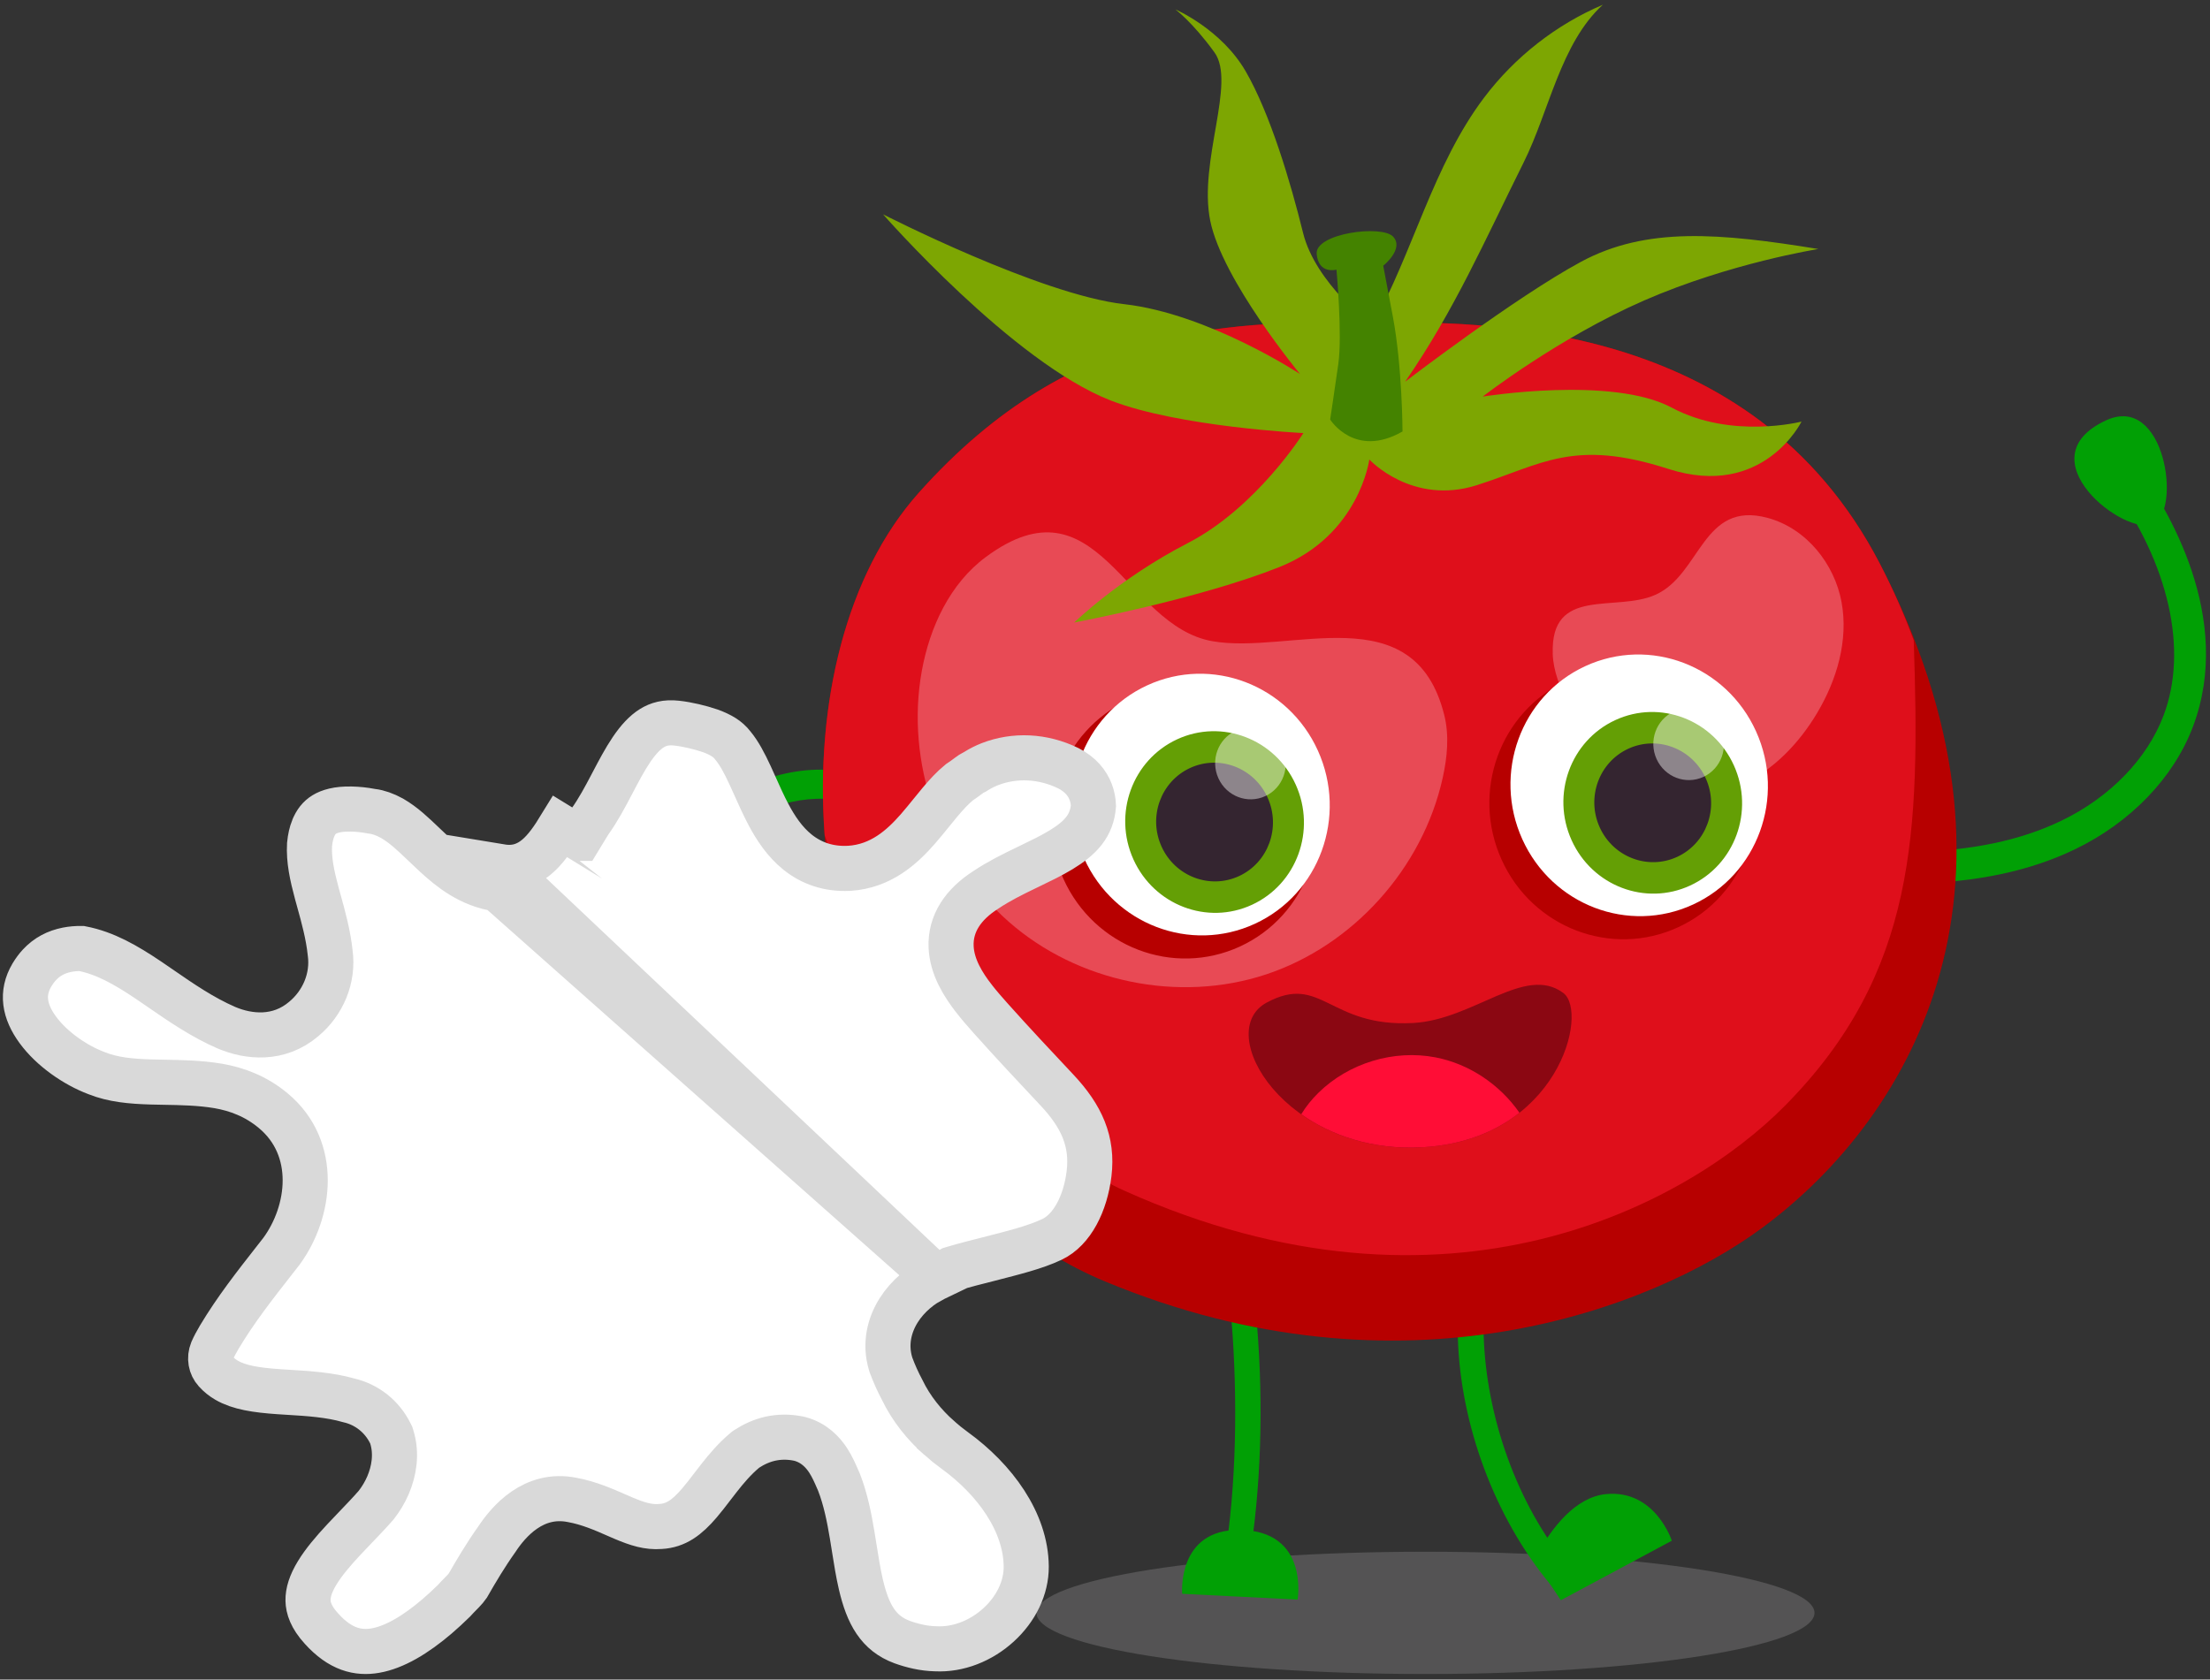 <svg width="196" height="149" viewBox="0 0 196 149" fill="none" xmlns="http://www.w3.org/2000/svg">
<rect x="0" y="0" width="196" height="149" fill="#333333" stroke="none"/>
<path d="M186.779 37.292C179.474 40.669 188.463 47.639 190.974 46.479C193.484 45.318 192.027 34.865 186.779 37.292Z" fill="#01A005"/>
<path d="M169.552 78.394L169.499 75.582C174.81 75.478 179.17 74.569 182.827 72.804C187.122 70.732 190.422 67.332 191.881 63.474C194.081 57.661 192.361 50.017 187.287 43.029L189.531 41.364C192.238 45.092 198.141 54.805 194.482 64.478C192.77 69.002 188.96 72.961 184.029 75.342C180.005 77.282 175.272 78.281 169.554 78.394H169.552Z" fill="#01A005"/>
<g opacity="0.4">
<path d="M126.423 148.507C145.478 148.507 160.925 146.079 160.925 143.083C160.925 140.088 145.478 137.659 126.423 137.659C107.368 137.659 91.921 140.088 91.921 143.083C91.921 146.079 107.368 148.507 126.423 148.507Z" fill="#848384"/>
</g>
<path d="M137.457 140.504C136.911 139.164 135.703 138.988 136.417 137.731C137.631 135.593 139.687 132.803 142.457 132.545C146.801 132.141 148.27 136.681 148.27 136.681L138.427 141.96L137.459 140.504H137.457Z" fill="#01A005"/>
<path d="M138.287 140.79C138.536 140.79 138.784 140.705 138.99 140.534C139.454 140.144 139.515 139.45 139.127 138.984C134.521 133.451 131.783 125.603 131.581 118.386C131.565 117.777 131.147 118.133 130.544 118.144C129.941 118.16 129.277 118.043 129.294 118.649C129.509 126.36 132.565 134.635 137.487 140.548C137.703 140.809 137.976 140.792 138.287 140.792V140.79Z" fill="#01A005"/>
<path d="M109.649 139.764C110.174 139.764 110.638 139.383 110.728 138.845C111.865 132.028 112.049 124.666 111.501 117.778C111.452 117.171 111.041 117.132 110.438 117.18C109.835 117.228 109.185 116.693 109.234 117.3C109.765 124.009 109.675 131.844 108.568 138.481C108.468 139.081 108.87 139.648 109.466 139.75C109.526 139.759 109.589 139.766 109.649 139.766V139.764Z" fill="#01A005"/>
<path d="M109.963 135.724C116.126 135.805 115.081 141.904 115.081 141.904L104.844 141.39C104.844 141.39 104.361 135.65 109.963 135.724Z" fill="#01A005"/>
<path d="M80.951 105.654C88.267 103.137 80.357 95.588 77.844 96.454C75.328 97.319 75.693 107.463 80.951 105.654Z" fill="#01A005"/>
<path d="M76.435 99.656C77.138 99.483 77.828 99.257 78.491 98.975C79.143 98.698 79.452 97.942 79.178 97.284C78.904 96.627 78.152 96.32 77.5 96.597C73.962 98.099 69.6 97.674 65.829 95.462C62.058 93.249 59.545 89.639 59.105 85.802C58.664 81.965 60.292 77.866 63.46 74.834C66.627 71.803 70.778 70.37 74.561 71.007C75.259 71.125 75.92 70.649 76.039 69.946C76.157 69.242 75.686 68.578 74.987 68.46C70.414 67.692 65.444 69.376 61.694 72.963C57.947 76.555 56.025 81.467 56.559 86.106C57.093 90.746 60.074 95.076 64.537 97.695C68.305 99.905 72.614 100.59 76.438 99.658L76.435 99.656Z" fill="#01A005"/>
<path d="M121.766 28.592C109.884 28.592 95.418 28.071 81.468 43.731C66.07 61.017 71.653 102.719 98.001 113.68C124.349 124.643 146.513 116.13 156.256 108.946C169.919 98.871 181.296 78.122 166.714 49.995C155.349 28.071 131.066 28.592 121.766 28.592Z" fill="#B70000"/>
<path d="M169.726 56.81C168.917 54.599 167.923 52.329 166.715 49.997C155.349 28.073 131.067 28.595 121.767 28.595C109.884 28.595 95.419 28.073 81.469 43.733C75.046 50.943 72.278 62.4 73.138 74.101C76.916 85.255 88.966 100.802 99.739 105.64C128.479 118.548 149.757 106.729 158.287 98.11C169.996 86.28 170.283 73.759 169.726 56.81Z" fill="#DF0F1B"/>
<path d="M87.436 49.411C84.262 51.757 82.457 55.621 81.751 59.532C80.294 67.606 83.325 76.355 89.444 81.753C95.565 87.149 104.554 88.997 112.274 86.446C119.994 83.894 126.166 77.035 127.945 69.028C128.354 67.189 128.544 65.258 128.087 63.431C125.426 52.749 114.436 58.101 107.522 56.883C99.713 55.508 97.375 42.063 87.434 49.411H87.436Z" fill="#E84A55"/>
<path d="M137.705 57.981C137.756 59.539 138.375 61.024 139.051 62.443C140.427 65.341 142.22 68.28 145.162 69.761C147.996 71.189 151.541 70.989 154.421 69.648C157.3 68.305 159.556 65.934 161.145 63.272C162.923 60.295 163.944 56.786 163.322 53.409C162.7 50.031 160.212 46.873 156.767 45.943C150.973 44.379 150.859 50.961 146.815 52.767C143.285 54.343 137.514 51.976 137.709 57.981H137.705Z" fill="#E84A55"/>
<path d="M121.692 28.908C125.349 22.324 127.092 14.665 131.623 8.659C134.345 5.051 138.016 2.181 142.153 0.421C138.41 3.826 137.401 9.852 135.136 14.397C131.7 21.293 128.992 27.535 124.618 33.864C124.618 33.864 134.375 26.382 140.197 23.235C146.017 20.088 152.535 20.672 161.266 22.091C161.266 22.091 153.458 23.323 145.819 26.654C138.181 29.986 131.5 35.183 131.5 35.183C131.5 35.183 142.954 33.324 148.265 36.164C153.576 39.004 159.772 37.4 159.772 37.4C159.772 37.4 156.377 44.31 147.959 41.597C139.54 38.884 136.768 41.193 131.001 43.034C125.235 44.877 121.442 40.762 121.442 40.762C121.442 40.762 120.56 47.477 113.462 50.306C106.361 53.137 95.268 55.227 95.268 55.227C95.268 55.227 99.28 51.307 105.359 48.17C111.438 45.034 115.594 38.42 115.594 38.42C115.594 38.42 104.549 37.876 98.516 35.532C89.806 32.147 78.317 19.013 78.317 19.013C78.317 19.013 92.24 26.142 99.702 26.984C107.164 27.826 115.297 33.181 115.297 33.181C115.297 33.181 108.406 24.857 107.334 19.588C106.262 14.316 109.659 7.337 107.705 4.643C105.749 1.946 104.245 0.836 104.245 0.836C104.245 0.836 108.308 2.578 110.478 6.329C112.647 10.081 114.46 16.166 115.564 20.654C116.669 25.143 121.694 28.906 121.694 28.906L121.692 28.908Z" fill="#7DA602"/>
<path d="M118.527 23.918C118.527 23.918 119.061 29.688 118.692 32.286C118.325 34.883 117.968 37.218 117.968 37.218C117.968 37.218 120.149 40.709 124.386 38.277C124.386 38.277 124.37 32.528 123.523 28.052L122.676 23.574C122.676 23.574 124.549 22.086 123.56 21C122.572 19.913 116.592 20.7 116.773 22.538C116.954 24.375 118.525 23.92 118.525 23.92L118.527 23.918Z" fill="#448300"/>
<path d="M154.613 66.372C151.882 60.333 144.87 57.654 138.951 60.386C133.032 63.12 130.444 70.23 133.176 76.27C135.907 82.309 142.919 84.988 148.838 82.256C154.757 79.522 157.345 72.412 154.613 66.372Z" fill="#B70000"/>
<path d="M155.741 64.884C153.101 59.045 146.321 56.454 140.596 59.096C134.872 61.737 132.373 68.615 135.011 74.454C137.652 80.293 144.432 82.884 150.156 80.242C155.881 77.601 158.38 70.723 155.741 64.884Z" fill="white"/>
<path d="M153.774 67.9C151.94 63.846 147.232 62.047 143.26 63.881C139.285 65.715 137.55 70.488 139.383 74.541C141.216 78.595 145.924 80.394 149.896 78.56C153.869 76.726 155.607 71.953 153.774 67.9Z" fill="#649F05"/>
<path d="M151.279 69.049C150.082 66.4 147.005 65.223 144.406 66.423C141.81 67.623 140.675 70.742 141.872 73.39C143.07 76.039 146.147 77.215 148.745 76.016C151.342 74.816 152.477 71.697 151.279 69.049Z" fill="#342530"/>
<g opacity="0.44">
<path d="M152.602 64.709C151.878 63.108 150.019 62.397 148.448 63.122C146.877 63.846 146.193 65.731 146.917 67.334C147.641 68.935 149.499 69.646 151.07 68.921C152.641 68.197 153.326 66.312 152.602 64.709Z" fill="white"/>
</g>
<path d="M115.754 68.079C113.023 62.039 106.011 59.361 100.092 62.092C94.172 64.826 91.585 71.936 94.316 77.976C97.047 84.016 104.059 86.695 109.979 83.963C115.898 81.229 118.485 74.119 115.754 68.079Z" fill="#B70000"/>
<path d="M116.882 66.591C114.241 60.752 107.461 58.161 101.737 60.803C96.013 63.444 93.513 70.322 96.152 76.161C98.792 82 105.572 84.591 111.297 81.949C117.021 79.307 119.52 72.43 116.882 66.591Z" fill="white"/>
<path d="M114.914 69.604C113.081 65.551 108.373 63.751 104.401 65.585C100.426 67.419 98.69 72.193 100.523 76.246C102.356 80.299 107.064 82.099 111.037 80.265C115.012 78.431 116.747 73.657 114.914 69.604Z" fill="#649F05"/>
<path d="M112.42 70.755C111.223 68.107 108.146 66.93 105.547 68.13C102.95 69.329 101.816 72.449 103.013 75.097C104.21 77.746 107.287 78.922 109.886 77.722C112.483 76.523 113.617 73.404 112.42 70.755Z" fill="#342530"/>
<g opacity="0.44">
<path d="M113.742 66.416C113.018 64.815 111.16 64.104 109.589 64.828C108.018 65.553 107.333 67.438 108.057 69.041C108.781 70.642 110.64 71.353 112.211 70.628C113.782 69.904 114.466 68.019 113.742 66.416Z" fill="white"/>
</g>
<path d="M125.333 90.753C117.859 91.159 117.218 86.337 112.357 88.933C107.498 91.526 114.035 102.436 126.11 101.78C138.185 101.125 140.942 89.8 138.645 88.088C135.243 85.553 130.697 90.462 125.333 90.753Z" fill="#8B0712"/>
<path d="M126.112 101.78C129.841 101.577 132.681 100.357 134.758 98.717C133.015 96.207 130.298 94.379 127.312 93.803C123.618 93.09 119.613 94.303 116.919 96.954C116.344 97.519 115.824 98.158 115.404 98.85C118.049 100.721 121.713 102.018 126.115 101.78H126.112Z" fill="#FF0D36"/>
<path d="M83.023 113.351L84.194 112.691L84.391 112.58L84.607 112.516C85.569 112.23 86.607 111.968 87.58 111.722C88.192 111.567 88.779 111.419 89.305 111.276L89.318 111.272C89.814 111.141 90.283 111.015 90.742 110.88C91.666 110.609 92.506 110.322 93.282 109.957L93.282 109.957C95.103 109.102 96.266 106.735 96.585 104.124C96.931 101.27 95.93 99.035 93.746 96.709L93.746 96.709C91.775 94.61 89.8 92.506 87.865 90.34C87.382 89.799 86.857 89.202 86.373 88.58L86.372 88.578C85.465 87.408 84.428 85.814 84.352 84.002C84.265 81.931 85.416 80.222 87.451 78.929C88.572 78.177 89.81 77.566 90.933 77.023C91.048 76.967 91.162 76.913 91.274 76.858C92.312 76.358 93.243 75.909 94.085 75.4C95.863 74.325 96.835 73.231 96.975 71.484C96.96 71.057 96.877 70.645 96.728 70.252C96.426 69.46 95.82 68.707 94.768 68.161C92.473 67.038 89.979 66.948 87.803 67.787C87.378 67.952 86.965 68.158 86.562 68.411L86.458 68.476L86.347 68.528C86.238 68.579 86.112 68.659 85.879 68.832C85.848 68.855 85.812 68.882 85.773 68.911C85.596 69.044 85.344 69.233 85.073 69.407C84.488 69.886 83.932 70.488 83.337 71.198C83.127 71.449 82.889 71.742 82.64 72.05C82.232 72.554 81.792 73.096 81.391 73.554C80.013 75.124 78.142 76.856 75.31 77.032L75.296 77.033L75.281 77.033C73.456 77.12 71.95 76.571 70.738 75.6C69.586 74.677 68.784 73.443 68.167 72.284C67.737 71.477 67.332 70.572 66.963 69.748C66.815 69.416 66.672 69.097 66.536 68.804C66.023 67.695 65.555 66.82 65.029 66.18L65.01 66.156L64.991 66.132C64.755 65.826 64.485 65.59 64.174 65.393C63.847 65.186 63.456 65.004 62.984 64.832C62.496 64.668 62.007 64.529 61.506 64.414C60.995 64.296 60.499 64.206 60.014 64.153L60.006 64.152C59.061 64.046 58.382 64.244 57.813 64.598C57.196 64.981 56.606 65.611 55.997 66.513C55.408 67.385 54.884 68.381 54.307 69.48L54.237 69.613C53.67 70.693 53.034 71.894 52.289 72.923C52.106 73.212 51.934 73.496 51.749 73.802C51.64 73.983 51.526 74.171 51.403 74.373C51.402 74.373 51.402 74.374 51.402 74.374L49.697 73.329C48.436 75.389 47.042 77.317 44.451 76.89L83.023 113.351ZM83.023 113.351C81.719 113.971 80.501 114.973 79.698 116.249C78.872 117.564 78.451 119.246 78.996 121.016L79.013 121.072L79.033 121.127C79.312 121.874 79.637 122.602 80.021 123.32C80.831 124.996 81.988 126.405 83.299 127.57L83.299 127.571C83.733 127.956 84.192 128.325 84.665 128.667C88.205 131.232 90.988 135.01 91.014 138.98C91.025 140.864 90.106 142.74 88.562 144.149C87.018 145.559 84.988 146.37 82.998 146.269L82.973 146.268L82.947 146.267C82.447 146.255 81.933 146.192 81.417 146.08C80.948 145.978 80.481 145.845 80.014 145.676C77.906 144.9 76.966 143.217 76.345 140.542C76.112 139.536 75.948 138.504 75.772 137.397C75.709 136.998 75.644 136.59 75.574 136.169C75.32 134.649 74.999 133.007 74.411 131.501L74.392 131.454L74.371 131.408C74.344 131.346 74.311 131.27 74.273 131.184C74.094 130.771 73.811 130.116 73.453 129.565C72.978 128.834 72.199 127.984 70.929 127.65L70.878 127.637L70.826 127.626C69.934 127.442 69.103 127.462 68.326 127.63L68.314 127.632L68.302 127.635C67.526 127.813 66.839 128.137 66.234 128.532L66.136 128.596L66.046 128.672C65.162 129.411 64.43 130.279 63.803 131.076C63.563 131.381 63.346 131.664 63.139 131.934C62.764 132.424 62.423 132.87 62.038 133.322C60.916 134.636 59.944 135.339 58.591 135.417L58.571 135.418L58.55 135.42C57.497 135.502 56.535 135.205 55.275 134.671C55.08 134.589 54.873 134.498 54.655 134.402C53.575 133.927 52.221 133.331 50.743 133.063C47.329 132.378 45.108 134.966 44.068 136.546C43.567 137.248 43.106 137.961 42.678 138.65L42.675 138.656C42.248 139.348 41.855 140.025 41.489 140.664C41.373 140.832 41.23 140.999 41.024 141.214C40.975 141.265 40.913 141.327 40.843 141.398C40.668 141.576 40.443 141.805 40.246 142.025C39.765 142.498 39.262 142.961 38.75 143.401C36.853 145.021 34.985 146.138 33.284 146.431C31.77 146.692 30.184 146.343 28.503 144.47L28.496 144.463C27.583 143.456 27.333 142.642 27.318 141.99C27.301 141.29 27.549 140.493 28.123 139.546C28.7 138.594 29.521 137.627 30.472 136.606C30.789 136.265 31.136 135.903 31.49 135.534C32.123 134.874 32.777 134.192 33.319 133.57L33.356 133.528L33.39 133.484C34.188 132.459 34.8 131.146 34.951 129.735C35.028 129.019 34.987 128.244 34.745 127.467L34.7 127.322L34.633 127.185C33.875 125.632 32.502 124.593 30.944 124.233C29.224 123.737 27.298 123.621 25.649 123.521C25.333 123.502 25.027 123.483 24.735 123.463C22.724 123.323 21.215 123.095 20.091 122.441C19.734 122.233 19.418 121.981 19.138 121.671L19.128 121.66L19.119 121.649C18.686 121.183 18.554 120.479 18.815 119.829C18.983 119.443 19.197 119.046 19.451 118.616C20.918 116.168 22.564 114.067 24.485 111.615C24.631 111.428 24.778 111.24 24.927 111.05L24.947 111.025L24.965 111C27.526 107.506 28.255 101.884 24.238 98.536C23.475 97.899 22.663 97.412 21.826 97.057C20.997 96.7 20.162 96.478 19.346 96.336L19.346 96.336L19.333 96.334C17.718 96.064 16.041 96.035 14.551 96.01C14.16 96.003 13.782 95.997 13.421 95.986C11.586 95.933 10.021 95.782 8.581 95.21L8.564 95.203L8.547 95.196C6.679 94.493 4.596 93.061 3.35 91.357C2.152 89.718 1.876 88.107 2.827 86.5C3.041 86.142 3.263 85.847 3.492 85.6C4.173 84.866 4.993 84.444 5.961 84.253C6.359 84.176 6.784 84.138 7.238 84.144C9.334 84.551 11.168 85.607 13.196 86.972C13.559 87.217 13.933 87.475 14.317 87.74C16.03 88.922 17.951 90.248 20.087 91.174L20.098 91.179L20.108 91.183C22.054 92 24.719 92.286 26.941 90.395C28.63 88.989 29.596 86.784 29.28 84.511C29.11 82.907 28.681 81.358 28.306 80.005C28.234 79.747 28.165 79.496 28.099 79.254C27.67 77.659 27.379 76.298 27.453 74.923C27.509 74.353 27.62 73.88 27.773 73.498L27.774 73.496C28.008 72.911 28.327 72.522 28.753 72.259C29.196 71.987 29.927 71.746 31.15 71.772C31.73 71.785 32.295 71.843 32.873 71.953L32.947 71.967L33.021 71.976C33.521 72.032 34.153 72.25 34.766 72.591C35.794 73.188 36.61 73.968 37.591 74.907C37.901 75.203 38.227 75.516 38.582 75.843C39.949 77.104 41.69 78.508 44.147 78.867L83.023 113.351Z" fill="white" stroke="#D9D9D9" stroke-width="4"/>
</svg>
